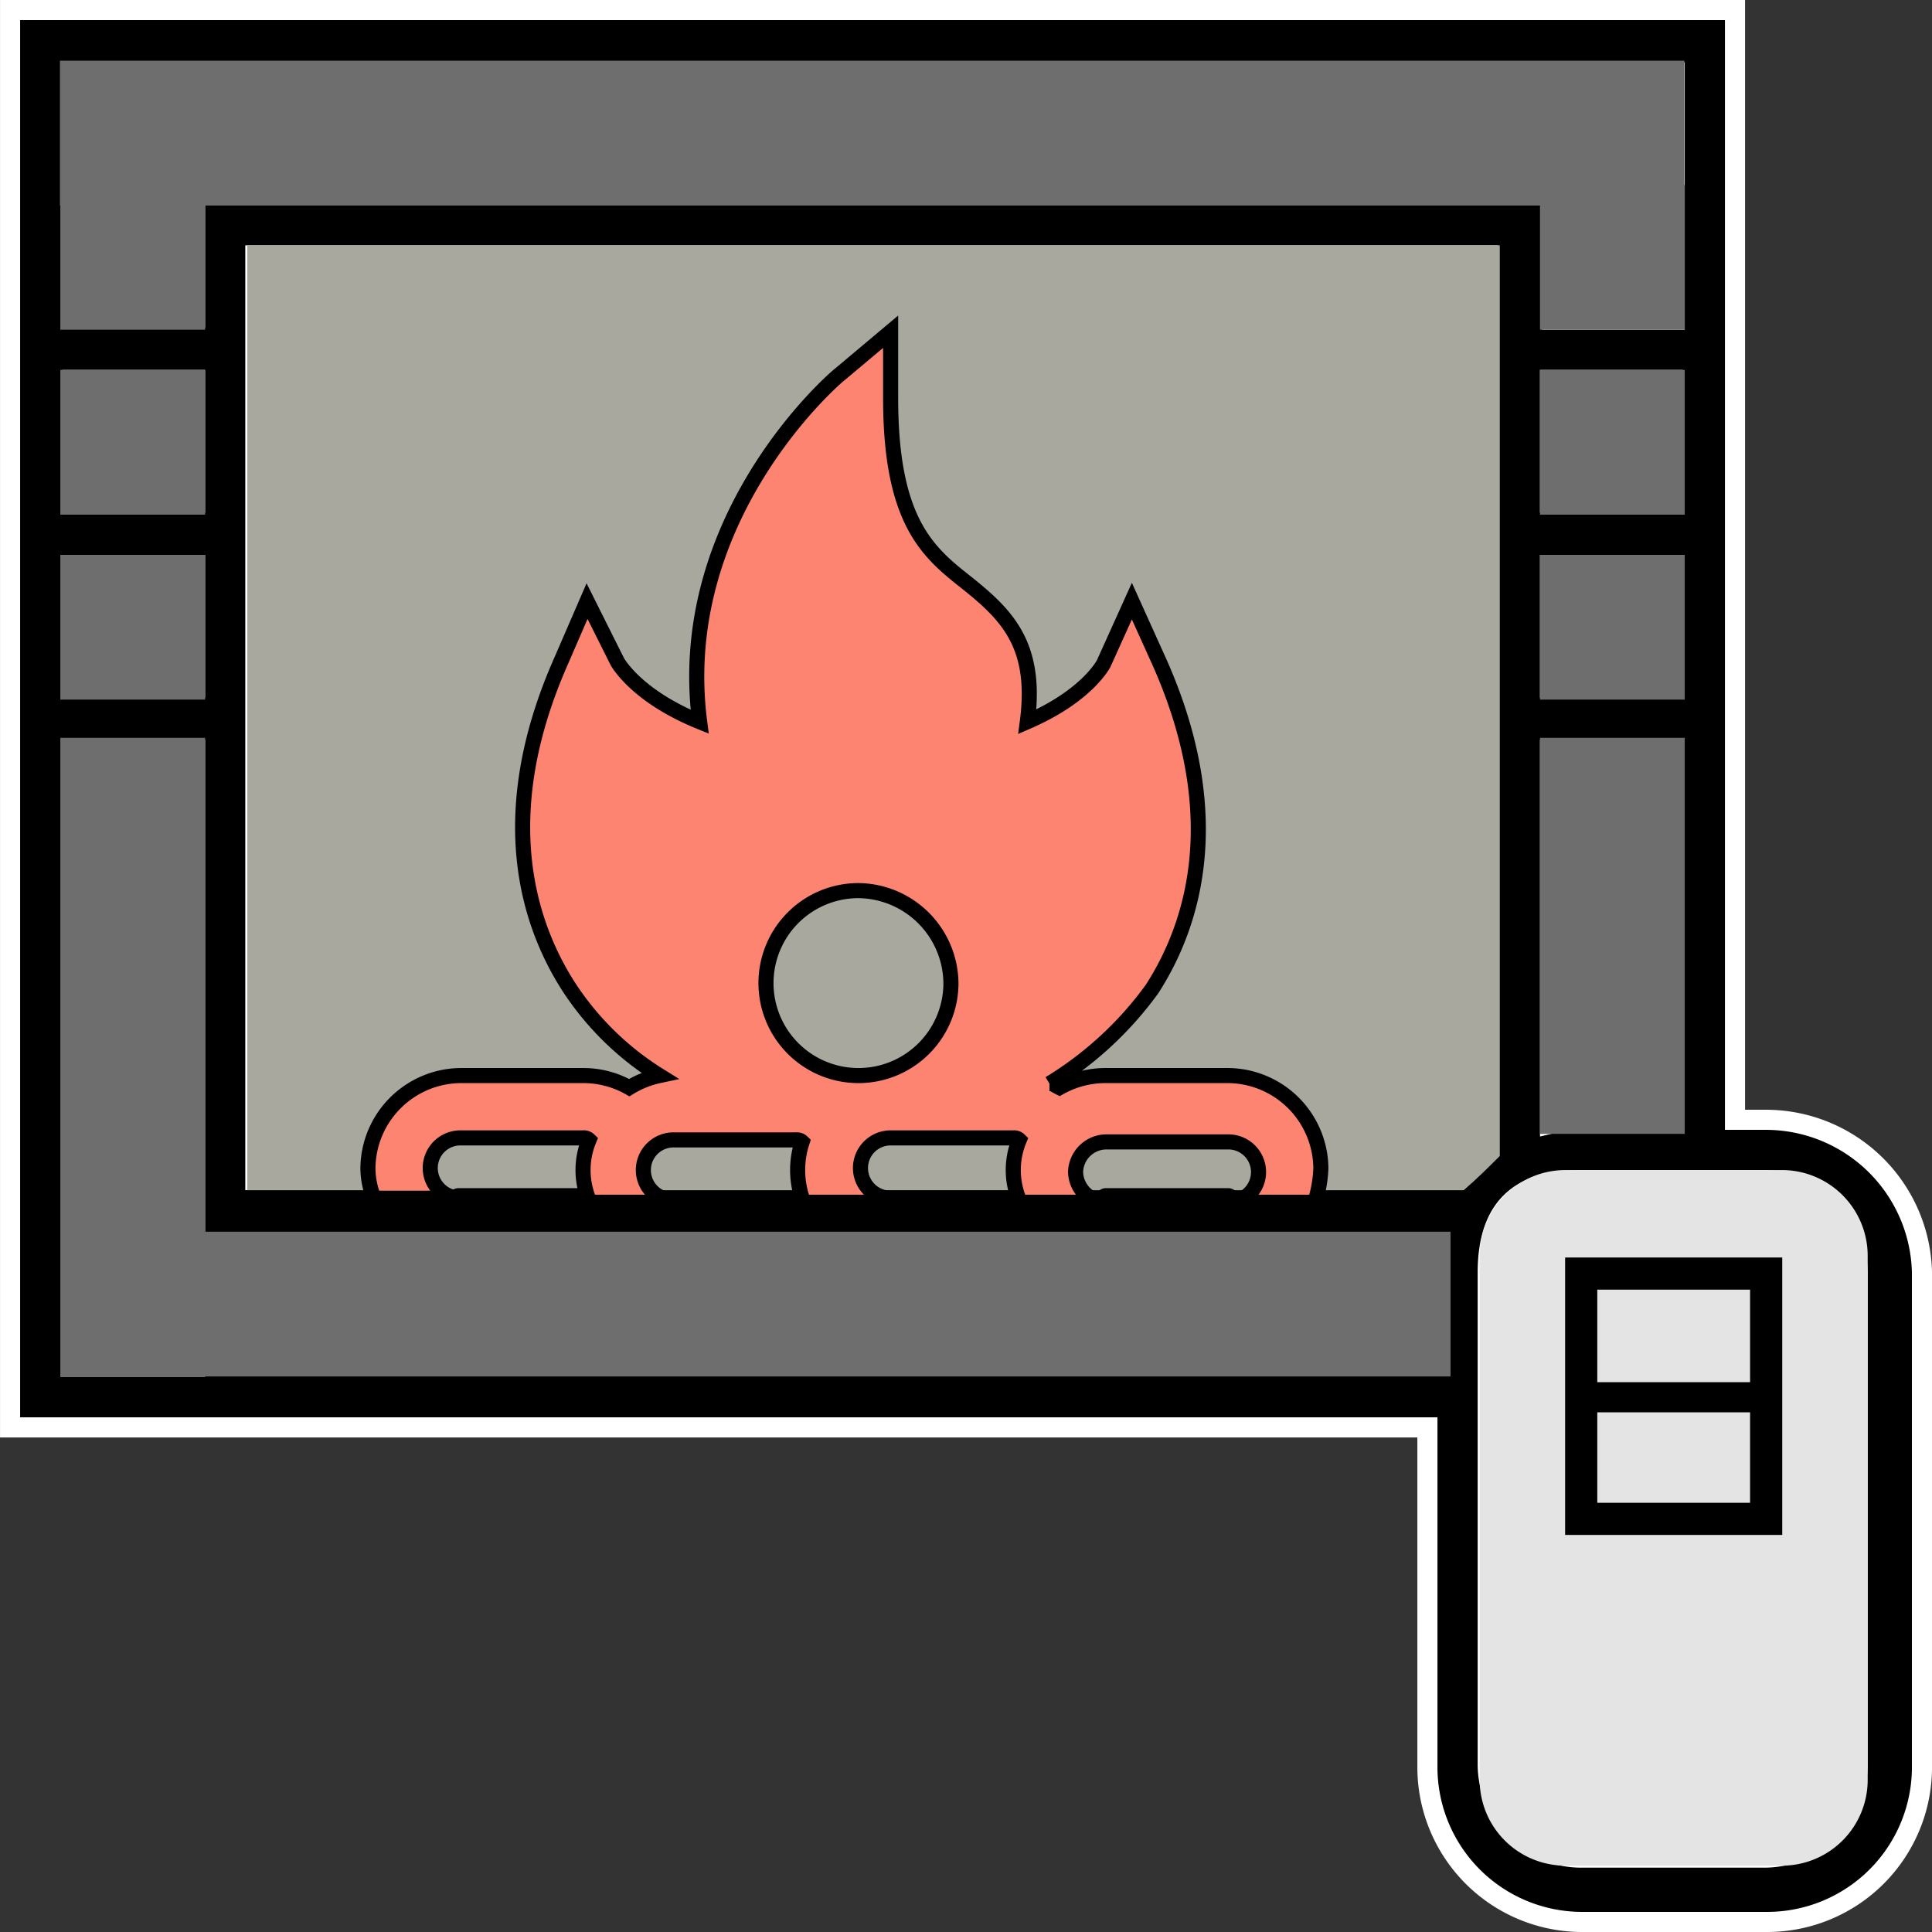 <svg xmlns="http://www.w3.org/2000/svg" width="96.1" height="96.1" viewBox="0 0 96.1 96.1"><rect x="0" y="0" width="96.1" height="96.1" fill="#333333" stroke="none"/><defs><style>.a{stroke:#fff;}.a,.f,.h{stroke-miterlimit:10;}.b{fill:#a8a89e;}.c{fill:#e4e4e4;}.d,.e{fill:none;}.e,.f{stroke:#000;}.e{stroke-linecap:round;stroke-linejoin:round;}.f{fill:#fc8470;stroke-width:0.75px;}.g{fill:#6e6e6e;}.h{stroke:#e4e4e4;stroke-width:1.5px;}</style></defs><g transform="translate(0.001)"><path class="a" d="M87.8,55.7H86.3V.5H.5V71H71V87.9a7.7,7.7,0,0,0,7.7,7.7h9.2a7.7,7.7,0,0,0,7.7-7.7h0V63.3A7.77,7.77,0,0,0,87.8,55.7ZM3.6,3.6H83.3V15.9H77.2V9.7H9.7v6.1H3.6ZM77.1,34.2V28.1h6.1v6.1Zm6.1,3.1V55.7H78.6a7.719,7.719,0,0,0-1.5.2V37.3ZM77.1,25V18.9h6.1V25ZM3.6,18.9H9.7V25H3.6Zm0,9.2H9.7v6.1H3.6ZM71,63.3v4.6H3.6V37.3H9.7V61.8H71.1A7.569,7.569,0,0,0,71,63.3Zm1.6-4.6H12.7v-46H74V57.2A12.2,12.2,0,0,1,72.6,58.7ZM92.4,87.8a4.653,4.653,0,0,1-4.6,4.6H78.6A4.653,4.653,0,0,1,74,87.8V63.3c0-3.7,2.1-4.6,4.6-4.6h9.2a4.653,4.653,0,0,1,4.6,4.6Z"/><path class="b" d="M72.8,59.2H12.3v-47H74.6V57.5C73.9,58.2,73.5,58.6,72.8,59.2Z"/><path class="c" d="M77.9,58.2H88.6a4.268,4.268,0,0,1,4.3,4.3v26a4.268,4.268,0,0,1-4.3,4.3H77.9a4.268,4.268,0,0,1-4.3-4.3v-26A4.267,4.267,0,0,1,77.9,58.2Z"/><path class="d" d="M29.2,59.6a3.9,3.9,0,0,1,0-3,.367.367,0,0,1-.3-.1H22.8a1.5,1.5,0,0,0,0,3H29c0,.1.1.1.2.1Z"/><path class="d" d="M38.1,48.9a4.6,4.6,0,1,0,4.6-4.6A4.653,4.653,0,0,0,38.1,48.9Z"/><path class="d" d="M62.7,58.1a1.538,1.538,0,0,0-1.5-1.5H55a1.538,1.538,0,0,0-1.5,1.5h0A1.538,1.538,0,0,0,55,59.6h6.1A1.561,1.561,0,0,0,62.7,58.1Z"/><path class="d" d="M50.7,56.6a.367.367,0,0,1-.3-.1H44.3a1.5,1.5,0,0,0,0,3h6.1a.367.367,0,0,0,.3-.1h0A3.408,3.408,0,0,1,50.7,56.6Z"/><path class="d" d="M12.8,14.6V59.7h5.8a4.013,4.013,0,0,1-.3-1.5,4.653,4.653,0,0,1,4.6-4.6H29a4.645,4.645,0,0,1,2.3.6,3.387,3.387,0,0,1,1.5-.6,15.72,15.72,0,0,1-4.5-4.4c-2-3.1-3.8-8.5-.4-16.2l1.3-3,1.5,3s.9,1.7,4.1,3c-1.3-10.1,6.7-17,7-17.3l2.5-2.1v3.3c0,6.2,1.9,7.7,3.8,9.2,2,1.6,3.5,3.1,3,6.9,3-1.3,3.8-2.9,3.8-2.9L56.3,30l1.4,3.1c3.4,7.7,1.6,13.1-.4,16.2A14.4,14.4,0,0,1,52.2,54c.2.1.3.1.5.2a4.645,4.645,0,0,1,2.3-.6h6.1a4.653,4.653,0,0,1,4.6,4.6,4.012,4.012,0,0,1-.3,1.5h2.7V14.6Z"/><path class="d" d="M39.7,56.6H33.6a1.5,1.5,0,0,0,0,3h6.1a.367.367,0,0,0,.3-.1,3.652,3.652,0,0,1,0-2.9Z"/><path class="d" d="M35.1,48.8a7.65,7.65,0,0,1,15.3.1,7.173,7.173,0,0,1-.6,2.9,12.759,12.759,0,0,0,4.9-4.3c2-3,2.3-6.7,1.1-10.9a16.591,16.591,0,0,1-6.4,3.1l-2.6.7.7-2.5c1.2-4.3.3-5-1.4-6.4a10.849,10.849,0,0,1-4.7-8c-2.2,2.9-5,8-3.3,14.3l.7,2.6-2.6-.7a15.073,15.073,0,0,1-6.6-3.2c-1.3,4.2-1,7.9,1,11a12.759,12.759,0,0,0,4.9,4.3A15.438,15.438,0,0,1,35.1,48.8Z"/><line class="e" x2="6.1" transform="translate(55 59.6)"/><line class="e" x2="6.2" transform="translate(22.8 59.6)"/><path class="f" d="M65.7,58.1a4.653,4.653,0,0,0-4.6-4.6H55a4.645,4.645,0,0,0-2.3.6c-.2-.1-.3-.2-.5-.2a17.574,17.574,0,0,0,5.1-4.7c2-3.1,3.8-8.5.4-16.2l-1.4-3.1L54.9,33s-.8,1.6-3.8,2.9c.5-3.8-1-5.3-3-6.9-1.9-1.5-3.8-3-3.8-9.2V16.5l-2.5,2.1c-.4.3-8.3,7.2-7,17.3-3.2-1.3-4.1-3-4.1-3l-1.5-3-1.3,3c-3.4,7.7-1.6,13.1.4,16.2a14.524,14.524,0,0,0,4.5,4.4,4.714,4.714,0,0,0-1.5.6,4.645,4.645,0,0,0-2.3-.6H22.9a4.653,4.653,0,0,0-4.6,4.6,4.013,4.013,0,0,0,.3,1.5h4.3a1.5,1.5,0,0,1,0-3H29a.367.367,0,0,1,.3.1,3.9,3.9,0,0,0,0,3h0a.367.367,0,0,0-.3.1H55a1.538,1.538,0,0,1-1.5-1.5h0A1.538,1.538,0,0,1,55,56.8h6.1a1.5,1.5,0,1,1,0,3h4.3A6.093,6.093,0,0,0,65.7,58.1ZM47.3,48.9a4.6,4.6,0,1,1-4.6-4.6A4.653,4.653,0,0,1,47.3,48.9ZM39.9,59.6a.367.367,0,0,0-.3.1H33.5a1.5,1.5,0,1,1,0-3h6.1a.367.367,0,0,1,.3.1A4.456,4.456,0,0,0,39.9,59.6Zm10.5,0H44.3a1.5,1.5,0,0,1,0-3h6.1a.367.367,0,0,1,.3.1,3.9,3.9,0,0,0,0,3h0A.367.367,0,0,0,50.4,59.6Z"/><rect class="g" width="7.2" height="31.8" transform="translate(3 36.7)"/><rect class="g" width="7.2" height="62.1" transform="translate(72.15 61.267) rotate(90)"/><rect class="g" width="7.2" height="80.8" transform="translate(83.78 3.019) rotate(90)"/><rect class="g" width="7.2" height="7.2" transform="translate(3 27.6)"/><rect class="g" width="7.2" height="7.2" transform="translate(3 18.4)"/><rect class="g" width="7.2" height="7.2" transform="translate(3 9.2)"/><rect class="g" width="7.2" height="7.2" transform="translate(76.6 9.2)"/><rect class="g" width="7.2" height="19.7" transform="translate(76.6 36.7)"/><rect class="g" width="7.2" height="7.2" transform="translate(76.6 27.6)"/><rect class="g" width="7.2" height="7.2" transform="translate(76.6 18.4)"/><path class="h" d="M77.1,77.1H89.4V61.8H77.1Zm3.1-12.2h6.1V68H80.2Zm0,6.1h6.1v3H80.2Z"/></g></svg>